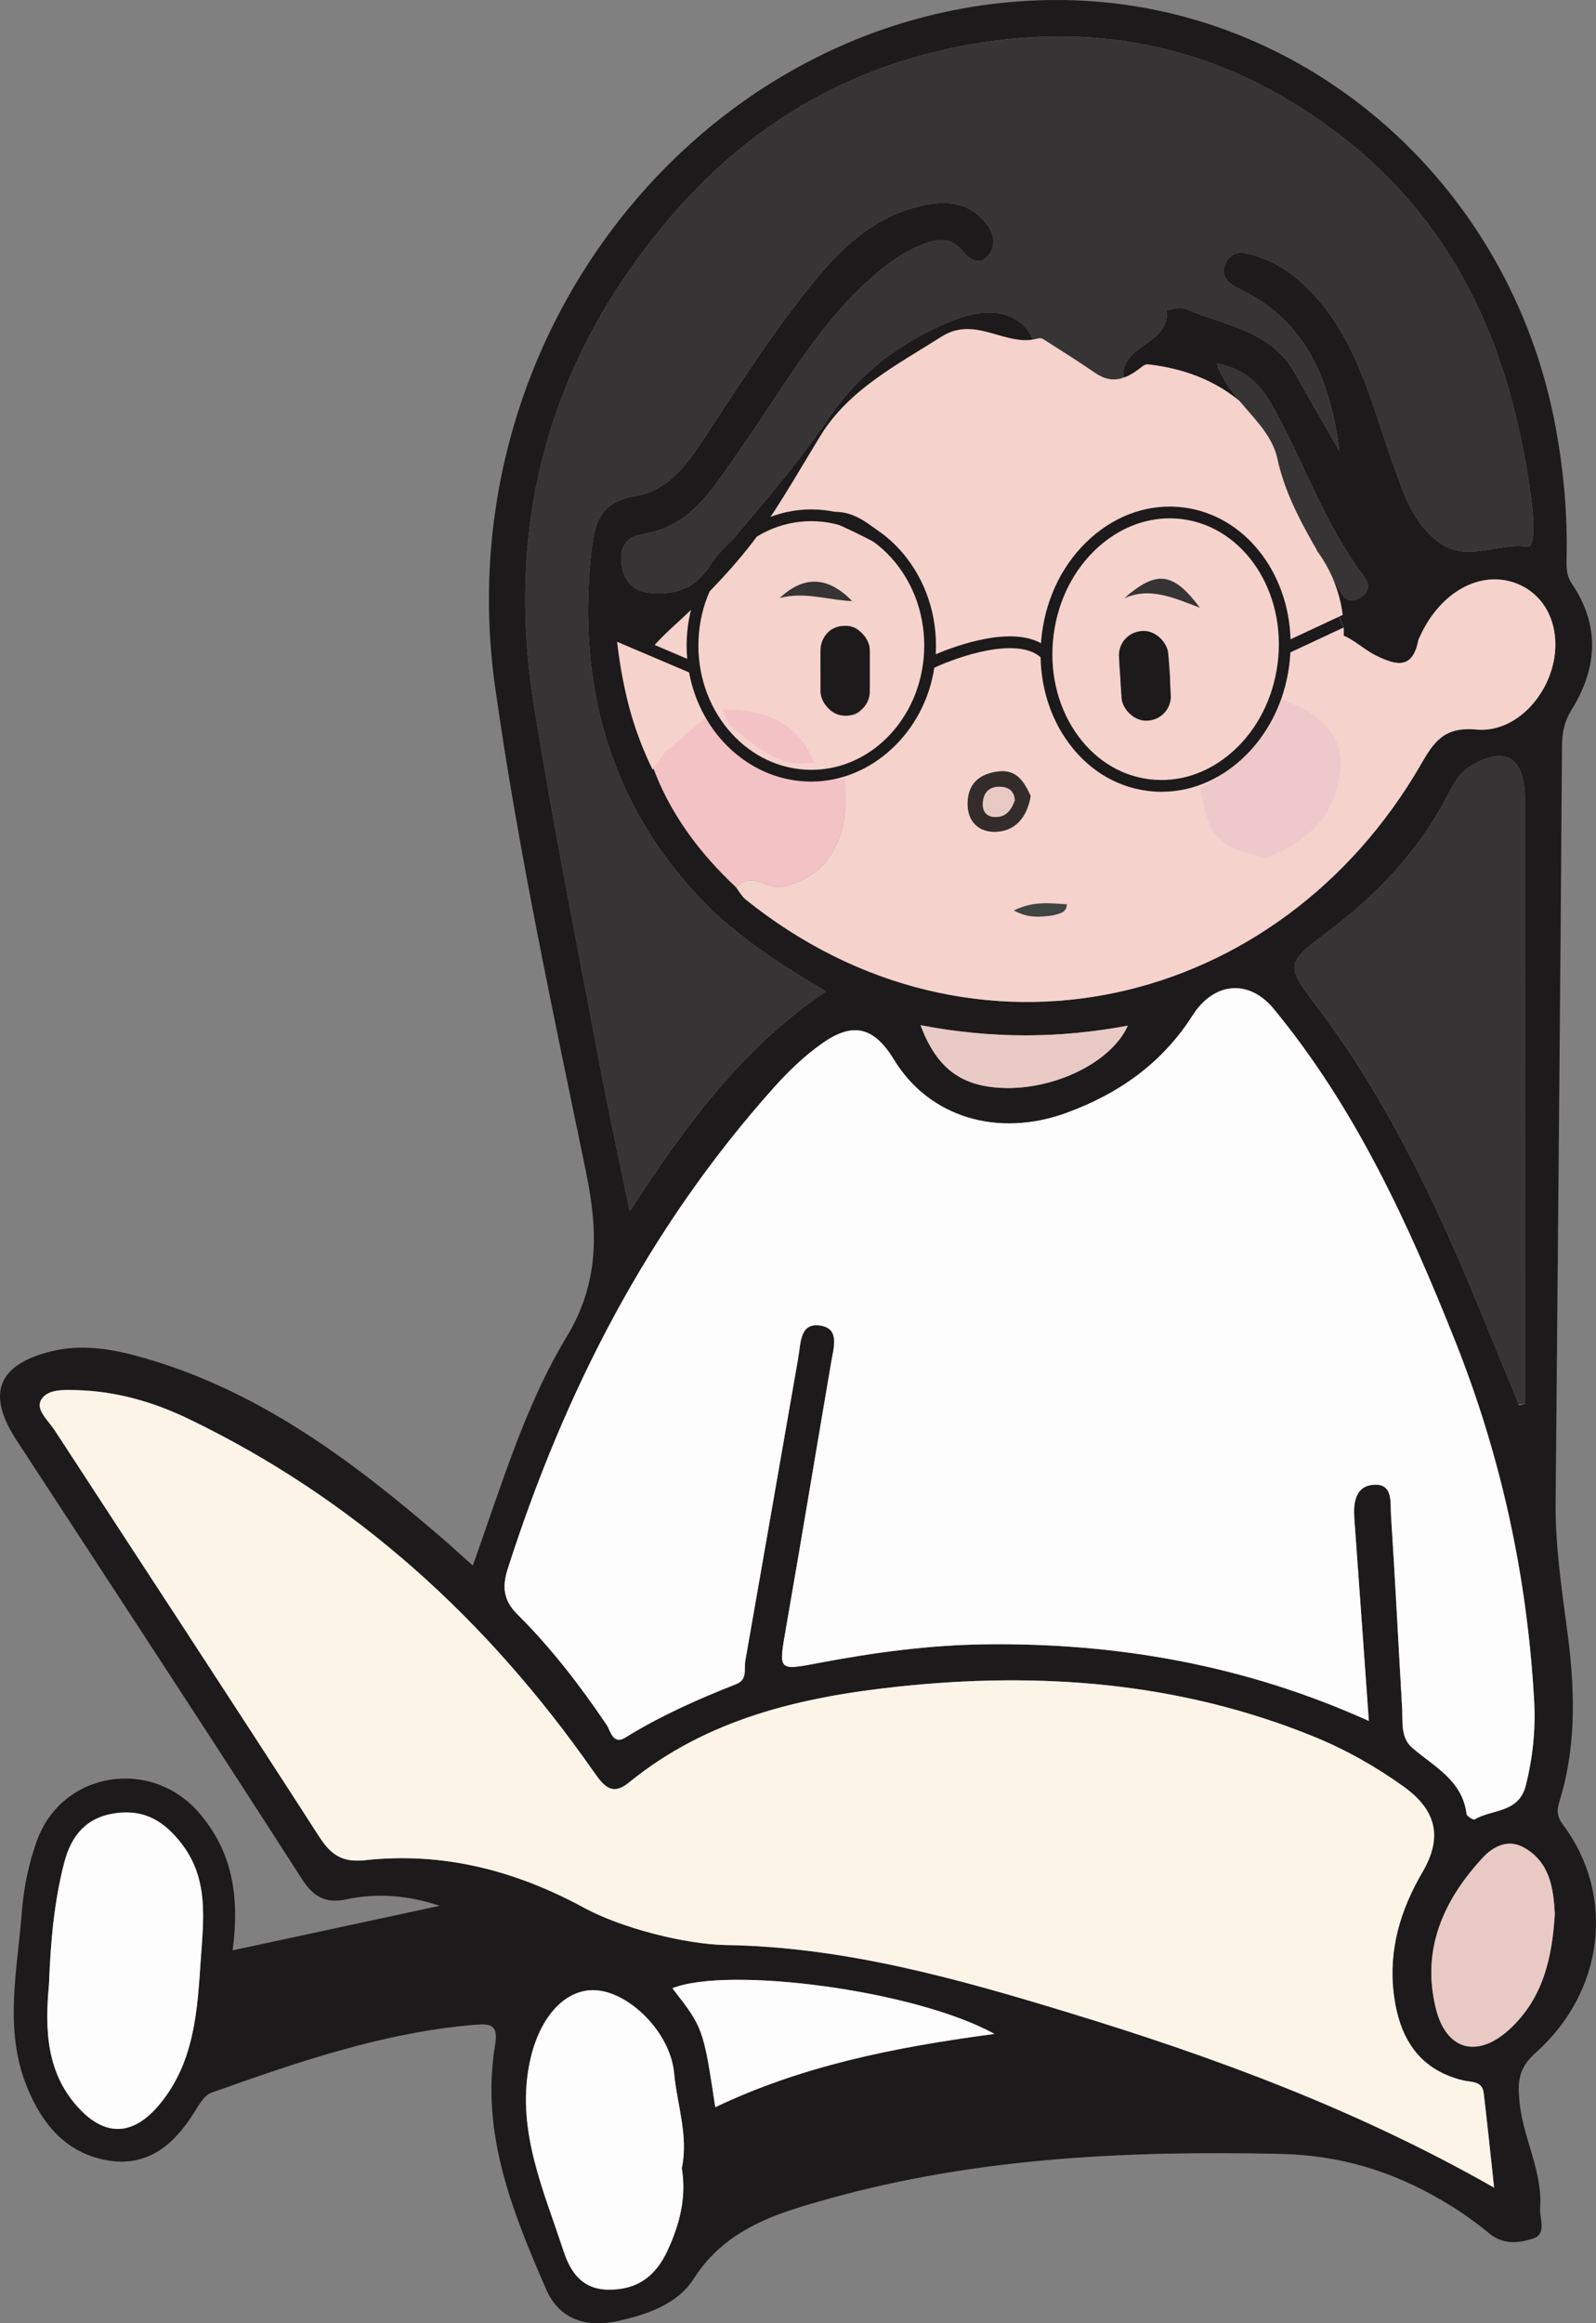 <?xml version="1.0" encoding="UTF-8"?>
<svg id="Layer_1" data-name="Layer 1" xmlns="http://www.w3.org/2000/svg" viewBox="0 0 1439.7 2094.71">
  <rect x="0" y="0" width="1439.7" height="2094.71" fill="#808080" stroke="none"/>
  <defs>
    <style>
      .cls-1 {
        fill: #f5d2cc;
      }

      .cls-2 {
        fill: #f3c2c5;
      }

      .cls-3 {
        fill: #eec8cb;
      }

      .cls-4 {
        fill: #e9c9c4;
      }

      .cls-5 {
        fill: #fdfdfd;
      }

      .cls-6 {
        fill: #fdf4e8;
      }

      .cls-7 {
        fill: #404443;
      }

      .cls-8 {
        fill: #1c1a1b;
      }

      .cls-9 {
        fill: #363434;
      }

      .cls-10 {
        fill: #342c2b;
      }
    </style>
  </defs>
  <path class="cls-8" d="M209.84,1758.51c65.63-14.13,126.22-27.17,186.81-40.21-28.36-9.44-56.11-11.76-84.17-5.81-17.63,3.74-29.13-1.18-39.97-18.07-85.11-132.51-171.6-264.15-257.69-396.03-27.24-41.72-17.07-68.19,31.85-80.07,25.35-6.16,50.81-2.71,75.7,3.96,107.19,28.75,193.31,93.01,275.5,163.79,8.64,7.44,17.04,15.14,28.6,25.45,25.94-71.96,46.67-143.33,84.69-206.2,29.37-48.58,28.47-95.29,17.54-148.22-29.97-145.23-61.3-290.55-82.02-437.26C400.59,293.36,644.91,2.81,949.36,.02c222.31-2.04,413.01,161.97,454.04,385.81,7.14,38.93,10.68,78.1,9.76,117.56-.2,8.51-.16,15.55,4.68,22.72,25.68,38,23.24,76.24-.29,114.04-6.34,10.19-8.44,20.2-8.53,32.43-1.52,227.35-3.78,454.69-5.75,682.04-.33,38.4,5.18,76.3,10.29,114.26,6.85,50.84,8.96,101.71-5.77,151.76-2.59,8.79-5.2,14.81,2.22,24.72,47.25,63.12,37.43,150.09-24.75,205.47-16.18,14.41-16.28,27.03-14.47,45.13,3.24,32.32,20.83,61.7,18.49,94.83-.68,9.58,6.5,23.37-6.47,27.58-12.63,4.1-26.79,5.84-39.54-4.78-13.26-11.04-27.68-20.99-42.59-29.69-45.09-26.3-91.33-40.72-146.25-41.91-137.75-2.98-273.68,3.35-406.82,40.44-46.51,12.96-92.78,26.57-121.95,72.29-14.45,22.66-42.1,32.34-68.63,38.02-27.65,5.92-52.29-.93-64.26-28.43-30.52-70.1-59.37-141.19-46.18-220.24,3.04-18.25-3.56-19.67-17.76-18.51-82.87,6.78-160.58,33.76-238.06,61.24-6.48,2.3-11.35,11.03-15.51,17.69-18.56,29.76-42.84,50.21-80.02,43.05-36.27-6.98-57.38-32.81-70.77-65.57-21.26-52.02-8.78-105.35-4.77-158.09,1.65-21.72,6.23-43.92,13.67-64.37,22.82-62.76,103.46-75.25,146.73-24.43,29.23,34.33,36.25,73.99,29.73,123.41ZM1152.83,507.95c2.11-7.3-.78-12.08-7.53-14.92l.22,.91c-5.77-17.25-11.84-34.41-17.25-51.77-17.82-57.21-52.07-95.78-115.01-102.21-1.85-29.44,41.91-29.43,39.33-59.88-.02-.27,11.65-3.77,16.17-1.82,35.33,15.26,77.41,19.22,99.12,57.9,13.34,23.77,27.03,47.35,40.56,71.01-8.06-61.15-28-114.77-86.05-144.56-10.33-5.3-23.44-10.7-16.64-25.41,6.44-13.92,19.93-9.02,30.51-5.29,23.56,8.32,41.48,23.96,57.18,43.56,33.59,41.94,45.26,93.08,62.78,141.88,9.32,25.97,17.11,52.6,40.79,70.91,25.76,19.93,53.67,.71,80.56,4.7,7.83,1.16,5.81-26.86,4.01-40.75-16.87-130.24-63.39-245.35-170.86-328.9-96.44-74.97-204.73-103.66-325.5-84.92-110.9,17.2-203.18,68.73-276.65,152.99-111.48,127.87-153.63,276.75-127.04,443.69,17.02,106.87,38.44,213.04,58.41,319.43,8.32,44.3,17.98,88.35,28.09,137.65,51.17-78.64,102.44-148.14,177.1-198.26-41.18-24.24-80.79-49.84-112.23-82.69-82.49-86.19-111.82-192.27-99.9-309.83,2.47-24.35,5.4-49.13,40.73-54.23,25.21-3.64,43.35-24.29,57.97-46.63,29.09-44.48,57.97-89.32,90.43-131.33,29.67-38.4,62.21-75,114.55-84.77,23.05-4.3,41.37,.95,54.61,19.32,6.12,8.49,7.11,21.08-1.8,28.77-7.41,6.4-15.85,.41-21.08-6.02-12.55-15.41-26.87-10.03-40.9-4.05-17.15,7.32-31.45,18.81-45.26,31.42-47.74,43.55-78.14,100.03-114.91,151.77-23.34,32.84-42.95,69.47-89.1,76.28-12.72,1.87-19.24,11.62-17.73,25.64,1.55,14.5,9.11,24.76,23.01,26.68,18.83,2.6,38.1-.95,50.72-16.1,38.92-46.74,79.79-91.91,114.23-142.35,27.49-40.26,65.54-68.55,110.57-86.65,41.42-16.65,70.43-4.3,77.26,31.05-24.23,9.13-47.07-17.32-72.98-.66-33.05,21.26-68.42,39.53-89.35,74.31-14.48,24.06-29.39,50.52-44.17,71.47-16.21,22.97-39.45,47.83-62.55,69.04-39.95,36.69-66.33,53.8-107.6,48.03,1.65,39.07,10.19,73.89,28.3,106.3,14.45,40.7,39.2,74.26,69.51,103.99,4.5,4.42,8.38,9.41,11.89,14.65,.89,1.33,1.87,2.53,3.06,3.49,205.14,165.19,481.33,100.2,609.53-121.89,11.81-20.45,20.96-33.78,49.88-31.15,35.61,3.24,66.8-31.51,70.78-68.44,3.39-31.52-12.62-57.53-40.02-65.02-31.19-8.53-64.66,11.85-81.78,49.77-.48,1.05-1.18,2.07-1.39,3.17-5.03,25.8-18.9,23.29-38.03,13.9-16.83-8.26-30.57-27.1-53.39-18.84-.39-3.43-.78-6.85-1.16-10.28-.46-19.55-8.82-33.79-27.62-41.01l.53,.84c6.55-9.56,1.4-13.17-7.55-14.85l.67,.94Zm81.97,1043.72c-4.47-62.5-8.7-122.51-13.08-182.51-1-13.72,.77-28.5,16.03-30.31,19.35-2.29,16.28,15.75,17.03,27.34,3.74,57.84,6.66,115.73,10.02,173.59,.73,12.57-1.65,26.73,9.07,36.02,19.83,17.18,45.31,29.29,49.07,59.75,.25,2.01,6.12,5.56,7.29,4.87,15.9-9.41,39.95-5.43,46.27-30.94,6.21-25.09,8.85-50.16,7.43-75.74-6.22-111.73-29.5-219.57-70.94-323.79-42.49-106.86-90.17-210.66-163.9-300.23-22.38-27.19-53.98-24.49-73.3,5.84-27.38,43-66.49,70.49-113.25,87.66-62.96,23.12-124.65,3.75-155.96-47.62-17.92-29.39-36.64-34.67-64.62-15.08-15.98,11.19-30.5,25.11-43.56,39.7-113.21,126.44-188.92,273.71-240.41,434.38-5.05,15.76-4.07,28.19,8.6,40.78,30.49,30.3,56.66,64.27,80.71,99.93,3.51,5.2,5.44,18.4,16.99,11.23,31.63-19.61,65.43-34.52,99.91-48.11,10.28-4.05,6.82-13.46,8.12-20.9,16-91.18,31.89-182.37,47.82-273.57,2.31-13.21,1.29-32.34,20.9-28.59,16.34,3.12,11.02,19.65,8.86,32.27-13.68,79.83-26.83,159.75-40.76,239.54-6.99,40.03-7.7,39.21,30.81,31.95,49-9.24,98.46-15.89,148.39-16.54,119.53-1.55,234.95,18.77,346.47,69.09Zm112.99,420.78c-3.4-31.23-6.16-58.31-9.39-85.34-1.33-11.15-11.28-9.55-18.77-11.39-41.06-10.04-57.8-40.01-62.42-78.46-4.73-39.39,6.09-75.39,26.06-109.47,18.35-31.32,12.31-55.8-16.92-76.82-25.46-18.31-52.63-33.58-81.73-45.4-121.09-49.18-247.45-58.54-375.53-44.74-86.66,9.34-171.31,28.89-241.63,86.29-15.51,12.66-22.85,3.27-32.32-10.25-95.37-136.29-214.8-245.39-365.73-317.88-31.51-15.14-64.99-24.66-100.29-25.58-11.51-.3-26.41-1.1-32.04,8.77-5.1,8.95,6.41,18.51,12.02,27.1,79.72,122.17,159.78,244.12,238.84,366.72,10.67,16.54,20.83,23.46,41.6,21.2,70.17-7.64,135.75,9.41,197.31,42.93,32.88,17.9,90.62,32.99,128.24,33.59,106.62,1.7,207.99,30.18,308.87,60.92,131.6,40.09,260.28,87.48,383.84,157.83Zm22.54-705.44l5.16-1.04c0-181.97,.02-363.93-.02-545.9,0-37.63-18.15-48.53-49.98-28.7-8.23,5.12-14.38,15.18-18.98,24.24-26.22,51.69-65.87,92.52-111.09,126.24-36.9,27.51-34.88,29.56-6.2,67.5,48.4,64.03,85.54,134.44,118.23,207.25,22.25,49.56,41.99,100.24,62.87,150.41ZM44.18,1788.97c-3.8,41.11-2.65,81.32,28.4,113.37,24.01,24.77,48.39,22.17,70.64-4.15,32.72-38.72,34.79-86.17,37.98-132.74,2.41-35.19,7.19-71.31-17.42-103.16-15.63-20.23-33.29-30.95-59.07-27.53-26.59,3.53-40.34,19.95-46.72,44.48-9.36,35.98-12.41,72.72-13.81,109.73Zm570.87,165.97c6.15-29.18-4.3-57.24-6.98-85.9-3.44-36.79-40.61-73.09-71.1-74.6-27.95-1.38-52.33,25.67-60.08,69.86-10.27,58.52,13.74,111.22,31.24,164.71,6.24,19.09,16.56,35.44,41.38,35.42,26.39-.02,42.32-12.8,52.89-35.78,10.81-23.52,16.93-47.57,12.65-73.71Zm30.17-55.04c77.27-36.79,159.76-53.87,251.89-66.04-71.99-39.74-240.79-61.26-290.56-41.19,27.73,35.62,27.95,36.23,38.67,107.23Zm757.33-174.53c-1.26-23.33-4.61-46.37-27.72-59.49-14.58-8.28-28.09-.96-37.52,9.28-35.23,38.26-55.17,82.35-42.15,135.47,9.33,38.08,37.58,45.78,66.83,18.74,30.08-27.8,38.28-64.67,40.56-104ZM830.37,924.35c14.69,39.22,36.96,55.17,74.2,56.57,46.87,1.76,98.03-23.11,112.84-56.18-61.59,11.53-122.43,11.96-187.04-.39Zm267.05-596.79c12.72,36.14,47.68,52.88,55,86.51,9.51,43.7,35.25,79.3,55.66,117.65,4.97,9.33,10.45,12.09,18.93,7.1,8.74-5.15,8.74-12.03,2.62-20.19-33.45-44.67-51.98-97.38-78.08-146.02-11.18-20.84-23.67-39.28-54.13-45.04Zm-476.55,242.24-10.61,5.03"/>
  <path class="cls-5" d="M1234.8,1551.67c-111.51-50.32-226.94-70.64-346.47-69.09-49.93,.65-99.39,7.3-148.39,16.54-38.5,7.26-37.79,8.09-30.81-31.95,13.93-79.79,27.08-159.71,40.76-239.54,2.16-12.62,7.48-29.14-8.86-32.27-19.61-3.75-18.6,15.38-20.9,28.59-15.92,91.19-31.82,182.39-47.82,273.57-1.3,7.44,2.15,16.85-8.12,20.9-34.48,13.59-68.28,28.5-99.91,48.11-11.55,7.16-13.48-6.03-16.99-11.23-24.05-35.66-50.22-69.63-80.71-99.93-12.67-12.59-13.65-25.03-8.6-40.78,51.49-160.66,127.2-307.94,240.41-434.38,13.06-14.59,27.58-28.51,43.56-39.7,27.98-19.6,46.7-14.31,64.62,15.08,31.32,51.37,93,70.73,155.96,47.62,46.77-17.17,85.87-44.66,113.25-87.66,19.32-30.34,50.92-33.03,73.3-5.84,73.73,89.57,121.41,193.37,163.9,300.23,41.44,104.23,64.72,212.06,70.94,323.79,1.42,25.59-1.21,50.65-7.43,75.74-6.32,25.51-30.37,21.53-46.27,30.94-1.17,.69-7.04-2.86-7.29-4.87-3.77-30.46-29.24-42.57-49.07-59.75-10.72-9.29-8.34-23.45-9.07-36.02-3.36-57.86-6.27-115.76-10.02-173.59-.75-11.59,2.32-29.63-17.03-27.34-15.26,1.81-17.03,16.59-16.03,30.31,4.37,60,8.61,120.01,13.08,182.51Z"/>
  <path class="cls-6" d="M1347.79,1972.44c-123.57-70.34-252.24-117.73-383.84-157.83-100.88-30.73-202.26-59.22-308.87-60.92-37.63-.6-95.36-15.68-128.24-33.59-61.57-33.52-127.15-50.57-197.31-42.93-20.78,2.26-30.94-4.66-41.6-21.2-79.06-122.6-159.12-244.55-238.84-366.72-5.61-8.6-17.12-18.15-12.02-27.1,5.63-9.87,20.53-9.07,32.04-8.77,35.3,.92,68.78,10.45,100.29,25.58,150.93,72.49,270.36,181.58,365.73,317.88,9.46,13.52,16.81,22.91,32.32,10.25,70.33-57.4,154.97-76.95,241.63-86.29,128.08-13.8,254.44-4.44,375.53,44.74,29.1,11.82,56.27,27.1,81.73,45.4,29.23,21.02,35.27,45.5,16.92,76.82-19.97,34.08-30.79,70.09-26.06,109.47,4.62,38.45,21.36,68.42,62.42,78.46,7.49,1.83,17.44,.23,18.77,11.39,3.23,27.03,5.99,54.11,9.39,85.34Z"/>
  <path class="cls-9" d="M936.3,320.18c-6.84-35.35-35.84-47.71-77.26-31.05-45.03,18.11-83.08,46.4-110.57,86.65-34.44,50.44-75.31,95.61-114.23,142.35-12.61,15.15-31.89,18.69-50.72,16.1-13.9-1.92-21.46-12.19-23.01-26.68-1.5-14.02,5.01-23.77,17.73-25.64,46.15-6.8,65.76-43.44,89.1-76.28,36.77-51.73,67.17-108.21,114.91-151.77,13.82-12.6,28.11-24.1,45.26-31.42,14.03-5.99,28.34-11.37,40.9,4.05,5.23,6.43,13.67,12.42,21.08,6.02,8.91-7.7,7.91-20.29,1.8-28.77-13.24-18.37-31.56-23.62-54.61-19.32-52.33,9.77-84.88,46.38-114.55,84.77-32.45,42-61.33,86.84-90.43,131.33-14.61,22.34-32.75,42.99-57.97,46.63-35.33,5.1-38.26,29.88-40.73,54.23-11.92,117.56,17.41,223.63,99.9,309.83,31.44,32.86,71.05,58.45,112.23,82.69-74.66,50.12-125.92,119.62-177.1,198.26-10.11-49.3-19.77-93.35-28.09-137.65-19.97-106.39-41.39-212.56-58.41-319.43-26.59-166.94,15.56-315.82,127.04-443.69,73.46-84.26,165.74-135.79,276.65-152.99,120.77-18.73,229.05,9.95,325.5,84.92,107.47,83.55,153.99,198.66,170.86,328.9,1.8,13.89,3.82,41.91-4.01,40.75-26.89-3.98-54.79,15.24-80.56-4.7-23.67-18.31-31.47-44.94-40.79-70.91-17.52-48.8-29.19-99.94-62.78-141.88-15.7-19.6-33.62-35.24-57.18-43.56-10.58-3.74-24.08-8.63-30.51,5.29-6.8,14.7,6.3,20.1,16.64,25.41,58.04,29.78,77.99,83.4,86.05,144.56-13.53-23.66-27.22-47.24-40.56-71.01-21.71-38.68-63.79-42.64-99.12-57.9-4.51-1.95-16.19,1.55-16.17,1.82,2.57,30.45-41.19,30.44-39.34,59.88-11.15,9.01-22.24,16.94-37.09,6.51-13.02-9.15-26.57-17.56-39.88-26.3Z"/>
  <path class="cls-1" d="M1187.98,572.31c22.82-8.25,36.55,10.58,53.39,18.84,19.13,9.39,33,11.9,38.03-13.9,.22-1.11,.92-2.12,1.39-3.17,17.12-37.92,50.6-58.3,81.78-49.77,27.4,7.49,43.41,33.51,40.02,65.02-3.97,36.93-35.16,71.68-70.78,68.44-28.92-2.63-38.07,10.69-49.88,31.15-128.2,222.09-404.39,287.07-609.53,121.89-3.04-2.52-5.69-6.82-8.17-10.54,13.55-15.73,27.95,2.52,42.5-.92,32.58-7.7,60.72-32.99,55.57-97,39.74-17.45,68.05-44.22,80.5-87.84,8.82-30.9,38.73-27.93,63.06-29.4,21.94-1.33,29.37,12.66,34.34,33.71,17.45,73.91,63.48,101.28,141.68,87.84,5.82,9.88,10.11,21.23,17.8,29.35,15.56,16.42,29.72,34.02,58.92,24.11,31.24-10.6,45.89-32.38,46.48-61.25,.64-31.54-25.92-49.34-46.88-68.78,4.94-21.82,4.23-46.55,29.77-57.77Zm-258.24,145.39c-5.54-11.84-11.99-24.19-29.03-22.13-16.33,1.97-27.53,10.3-27.83,28.56-.29,17.21,10.69,26.36,25.34,25.84,17.48-.62,28.23-12.8,31.52-32.27Z"/>
  <path class="cls-1" d="M936.04,305.21c1.82-.52,3.76-.28,5.35,.75,15.5,9.98,31.2,19.66,46.34,30.15,17.27,11.98,30.39,3.96,43.36-6.2,1.37-1.07,3.11-1.57,4.83-1.38,75.44,8.58,116.71,54.94,138.3,123.33,4.25,13.48,8.85,26.85,13.46,40.21,2.2,6.37-5.15,11.7-10.45,7.59-32.83-25.52-68.15-44.29-114.64-32.92-64.33,15.73-98.64,59.34-117.08,119.4-2.89,9.4,2.73,33.88-22.55,25.02-31.77-11.14-134.51,131.62-226.89,137.11-2.73,.16-5.25-1.42-6.42-3.92-18.8-40.16-53.41-53.29-95.58-53.49-2.4-.01-4.61-1.35-5.79-3.46-31.19-55.87-27.35-80.58,20.65-124.07,28.32-25.66,56.82-55.73,76.69-83.51,18.13-25.34,36.4-57.35,54.16-86.45,25.67-42.07,69.03-64.16,109.56-89.88,30.77-19.52,58.01,9.89,86.7,1.71Zm-156.74,304.13c.28-1.14,1.46-5.15,1.13-6.27-4.75-16.06,4.8-38.55-17.37-38.77-24.26-.24-23.4,22.05-22.65,39.18,.78,17.81-.71,42.69,24.6,41.77,20.61-.75,10.4-19.93,14.29-35.91Z"/>
  <path class="cls-9" d="M1369.96,1266.13c-20.75-49.88-40.39-100.26-62.51-149.53-32.69-72.81-69.83-143.22-118.23-207.25-28.68-37.94-30.71-39.99,6.2-67.5,45.22-33.71,84.88-74.55,111.09-126.24,4.6-9.06,10.75-19.12,18.98-24.24,31.83-19.82,49.97-8.93,49.98,28.7,.04,181.97,.02,363.93,.02,545.9-1.84,.05-3.68,.1-5.53,.16Z"/>
  <path class="cls-5" d="M44.2,1788.94c1.38-36.99,4.43-73.73,13.79-109.71,6.38-24.53,20.12-40.95,46.72-44.48,25.78-3.42,43.44,7.3,59.07,27.53,24.61,31.85,19.83,67.97,17.42,103.16-3.18,46.56-5.25,94.02-37.98,132.74-22.25,26.32-46.63,28.92-70.64,4.15-31.06-32.05-32.2-72.26-28.38-113.39Z"/>
  <path class="cls-5" d="M615.05,1954.93c4.28,26.14-1.84,50.19-12.65,73.71-10.57,22.98-26.49,35.76-52.89,35.78-24.82,.02-35.14-16.33-41.38-35.42-17.5-53.48-41.51-106.18-31.24-164.71,7.75-44.19,32.13-71.24,60.08-69.86,30.49,1.5,67.66,37.81,71.1,74.6,2.68,28.66,13.13,56.72,6.98,85.9Z"/>
  <path class="cls-5" d="M645.21,1899.89c-10.72-71-10.94-71.61-38.67-107.23,49.77-20.07,218.57,1.45,290.56,41.19-92.13,12.16-174.62,29.24-251.89,66.04Z"/>
  <path class="cls-2" d="M645.64,656.21c28.46,41.72,69.76,51,116.66,46.14,5.15,64.02-22.99,89.31-55.58,97-14.55,3.44-28.95-14.81-42.5,.92-33.67-31.47-60.68-67.62-76.29-111.59,16.29-13.96,32.58-27.92,48.87-41.88,2.94,3.14,5.89,6.28,8.83,9.42Z"/>
  <path class="cls-4" d="M1402.55,1725.37c-2.27,39.33-10.48,76.21-40.56,104-29.25,27.03-57.5,19.34-66.83-18.74-13.02-53.12,6.92-97.21,42.15-135.47,9.43-10.24,22.94-17.56,37.52-9.28,23.1,13.12,26.46,36.16,27.72,59.49Z"/>
  <path class="cls-4" d="M830.37,924.35c64.61,12.35,125.45,11.92,187.04,.39-14.81,33.07-65.97,57.94-112.84,56.18-37.24-1.4-59.51-17.35-74.2-56.57Z"/>
  <path class="cls-9" d="M1097.42,327.55c30.46,5.76,42.95,24.2,54.13,45.04,26.1,48.64,44.63,101.35,78.08,146.02,6.12,8.17,6.12,15.05-2.62,20.19-8.48,4.99-13.97,2.24-18.93-7.1-20.41-38.35-46.15-73.94-55.66-117.65-7.31-33.62-42.28-50.37-55-86.51Z"/>
  <path class="cls-1" d="M623.53,644.2c-11.58,16.64-23.16,33.27-34.73,49.91-17.34-34.92-27.34-73.16-32.28-116.59,33.17,3.7,57.35,20.15,67.02,66.68Z"/>
  <path class="cls-2" d="M734.56,687.36c-32.86,5.55-53.86-15.59-76.15-33.81-2.13-4.59-4.27-9.18-6.4-13.76,36.96-.5,67.17,10.69,82.55,47.58Z"/>
  <path class="cls-4" d="M1186.81,562.03c-8-.49-21.38,13.74-21.25-8.88,.06-10.7-4.12-21.42-6.37-32.13,18.8,7.22,27.16,21.46,27.62,41.01Z"/>
  <path class="cls-4" d="M1159.71,521.86c-6.92-2.71-6.69-9.05-7.55-14.85,8.95,1.68,14.1,5.29,7.55,14.85Z"/>
  <path class="cls-4" d="M1152.83,507.95c-7.01-2.7-8.09-8.4-7.53-14.92,6.74,2.84,9.64,7.61,7.53,14.92Z"/>
  <path class="cls-10" d="M929.73,717.69c-3.29,19.47-14.04,31.64-31.52,32.27-14.65,.52-25.63-8.63-25.34-25.84,.3-18.26,11.5-26.6,27.83-28.56,17.04-2.05,23.49,10.3,29.03,22.13Zm-14.33,3.83c-.35-6.57-3.89-11.48-12.14-12.08-9.5-.7-15.49,3.77-16.6,13.25-.9,7.71,2.22,13.7,10.84,13.96,9.19,.27,14.53-5.33,17.9-15.12Z"/>
  <path class="cls-9" d="M703.34,539.23c23.05-21.74,44.83-18.37,65.41,2.73-21.76-.84-43.23-8.79-65.41-2.73Z"/>
  <path class="cls-8" d="M790.95,478.01c-.51,3.71-1.03,7.42-1.54,11.13-16.77-8.65-33.68-16.96-51.9-23.86,20.6-9.19,37.4-.19,53.44,12.73Z"/>
  <path class="cls-1" d="M1212.19,568.85c.48,83.19-64.43,148.24-148.9,149.22-75.11,.86-132.26-53.35-132.64-125.82-.41-78.94,70.4-148.08,151.91-148.33,70.93-.22,129.23,55.97,129.63,124.93Zm-156.45,42.4c-1.2-17.93-.59-39.07-23.18-39.99-21.38-.87-24.22,20.09-22.24,35.34,2.08,15.96-2.69,41.89,24.79,40.82,21.7-.84,19.83-21.02,20.62-36.17Zm-41.42-71.95c22.84-10.15,43.44-.71,67.94,8.52-24.18-32.12-38.82-33.84-67.94-8.52Z"/>
  <path class="cls-4" d="M915.41,721.52c-3.38,9.79-8.71,15.4-17.9,15.12-8.62-.26-11.73-6.25-10.84-13.96,1.1-9.48,7.09-13.94,16.6-13.25,8.26,.6,11.8,5.51,12.14,12.08Z"/>
  <path class="cls-9" d="M1014.32,539.3c29.11-25.32,43.75-23.6,67.94,8.52-24.49-9.23-45.1-18.67-67.94-8.52Z"/>
  <path class="cls-7" d="M949.75,825.39c-12.02,1.44-21.67,2.69-35.25-4.44,18.22-9.01,33.12-6.34,47.86-5.62-.27,7.54-5.71,8.05-12.61,10.06Z"/>
  <g>
    <path class="cls-8" d="M1164.16,576.45c-1.83-60.73-41.61-111.84-96.27-118.87-29.94-3.85-59.76,5.92-83.97,27.52-24,21.4-39.62,51.9-43.99,85.88-.39,3-.67,5.99-.88,8.98-28.13-15.56-76.51,2.14-94.98,9.96,.15-2.62,.24-5.26,.24-7.92,0-67.66-50.45-122.7-112.46-122.7s-112.46,55.04-112.46,122.7c0,4.06,.19,8.07,.54,12.03l-64.54-27.46-4.15,9.75,70.35,29.94c10.35,56.08,55.85,98.45,110.25,98.45s102.15-44.5,110.95-102.66c21.06-9.85,74.36-28.48,95.93-9.41,.47,26.32,8.04,51.51,22.04,72.57,17.97,27.01,44.35,44,74.28,47.85,4.27,.55,8.53,.82,12.78,.82,25.54,0,50.43-9.82,71.19-28.34,24-21.4,39.62-51.9,43.99-85.88,.49-3.84,.82-7.66,1.02-11.45l48.16-22.52-4.49-9.6-43.55,20.36Zm-432.3,117.66c-56.17,0-101.87-50.29-101.87-112.11s45.7-112.11,101.87-112.11,101.87,50.29,101.87,112.11-45.7,112.11-101.87,112.11Zm420.65-95.81c-4.04,31.45-18.44,59.62-40.53,79.33-21.89,19.52-48.72,28.37-75.57,24.92-26.84-3.45-50.57-18.8-66.81-43.21-16.4-24.65-23.2-55.55-19.16-87,4.04-31.45,18.44-59.62,40.53-79.33,18.79-16.75,41.22-25.65,64.18-25.65,3.79,0,7.59,.24,11.39,.73,55.71,7.16,94.28,65.57,85.97,130.21Z"/>
    <rect class="cls-8" x="1209.04" y="551.25" width="20.72" height="10.46" transform="translate(-120.96 562.99) rotate(-24.81)"/>
  </g>
  <rect class="cls-8" x="740.14" y="564.29" width="44.5" height="80.96" rx="21.92" ry="21.92"/>
  <rect class="cls-8" x="1010.52" y="568.86" width="44.5" height="80.96" rx="21.92" ry="21.92" transform="translate(-35.84 65.3) rotate(-3.56)"/>
  <path class="cls-3" d="M1083.43,709.97c33.74-17.64,59.11-41,72.48-78.7,36.8,11.5,55.56,32.2,53.13,61.67-3.49,42.46-30.15,67.04-67.82,80.35-43.8-10.57-51.76-19.11-57.8-63.32Z"/>
</svg>